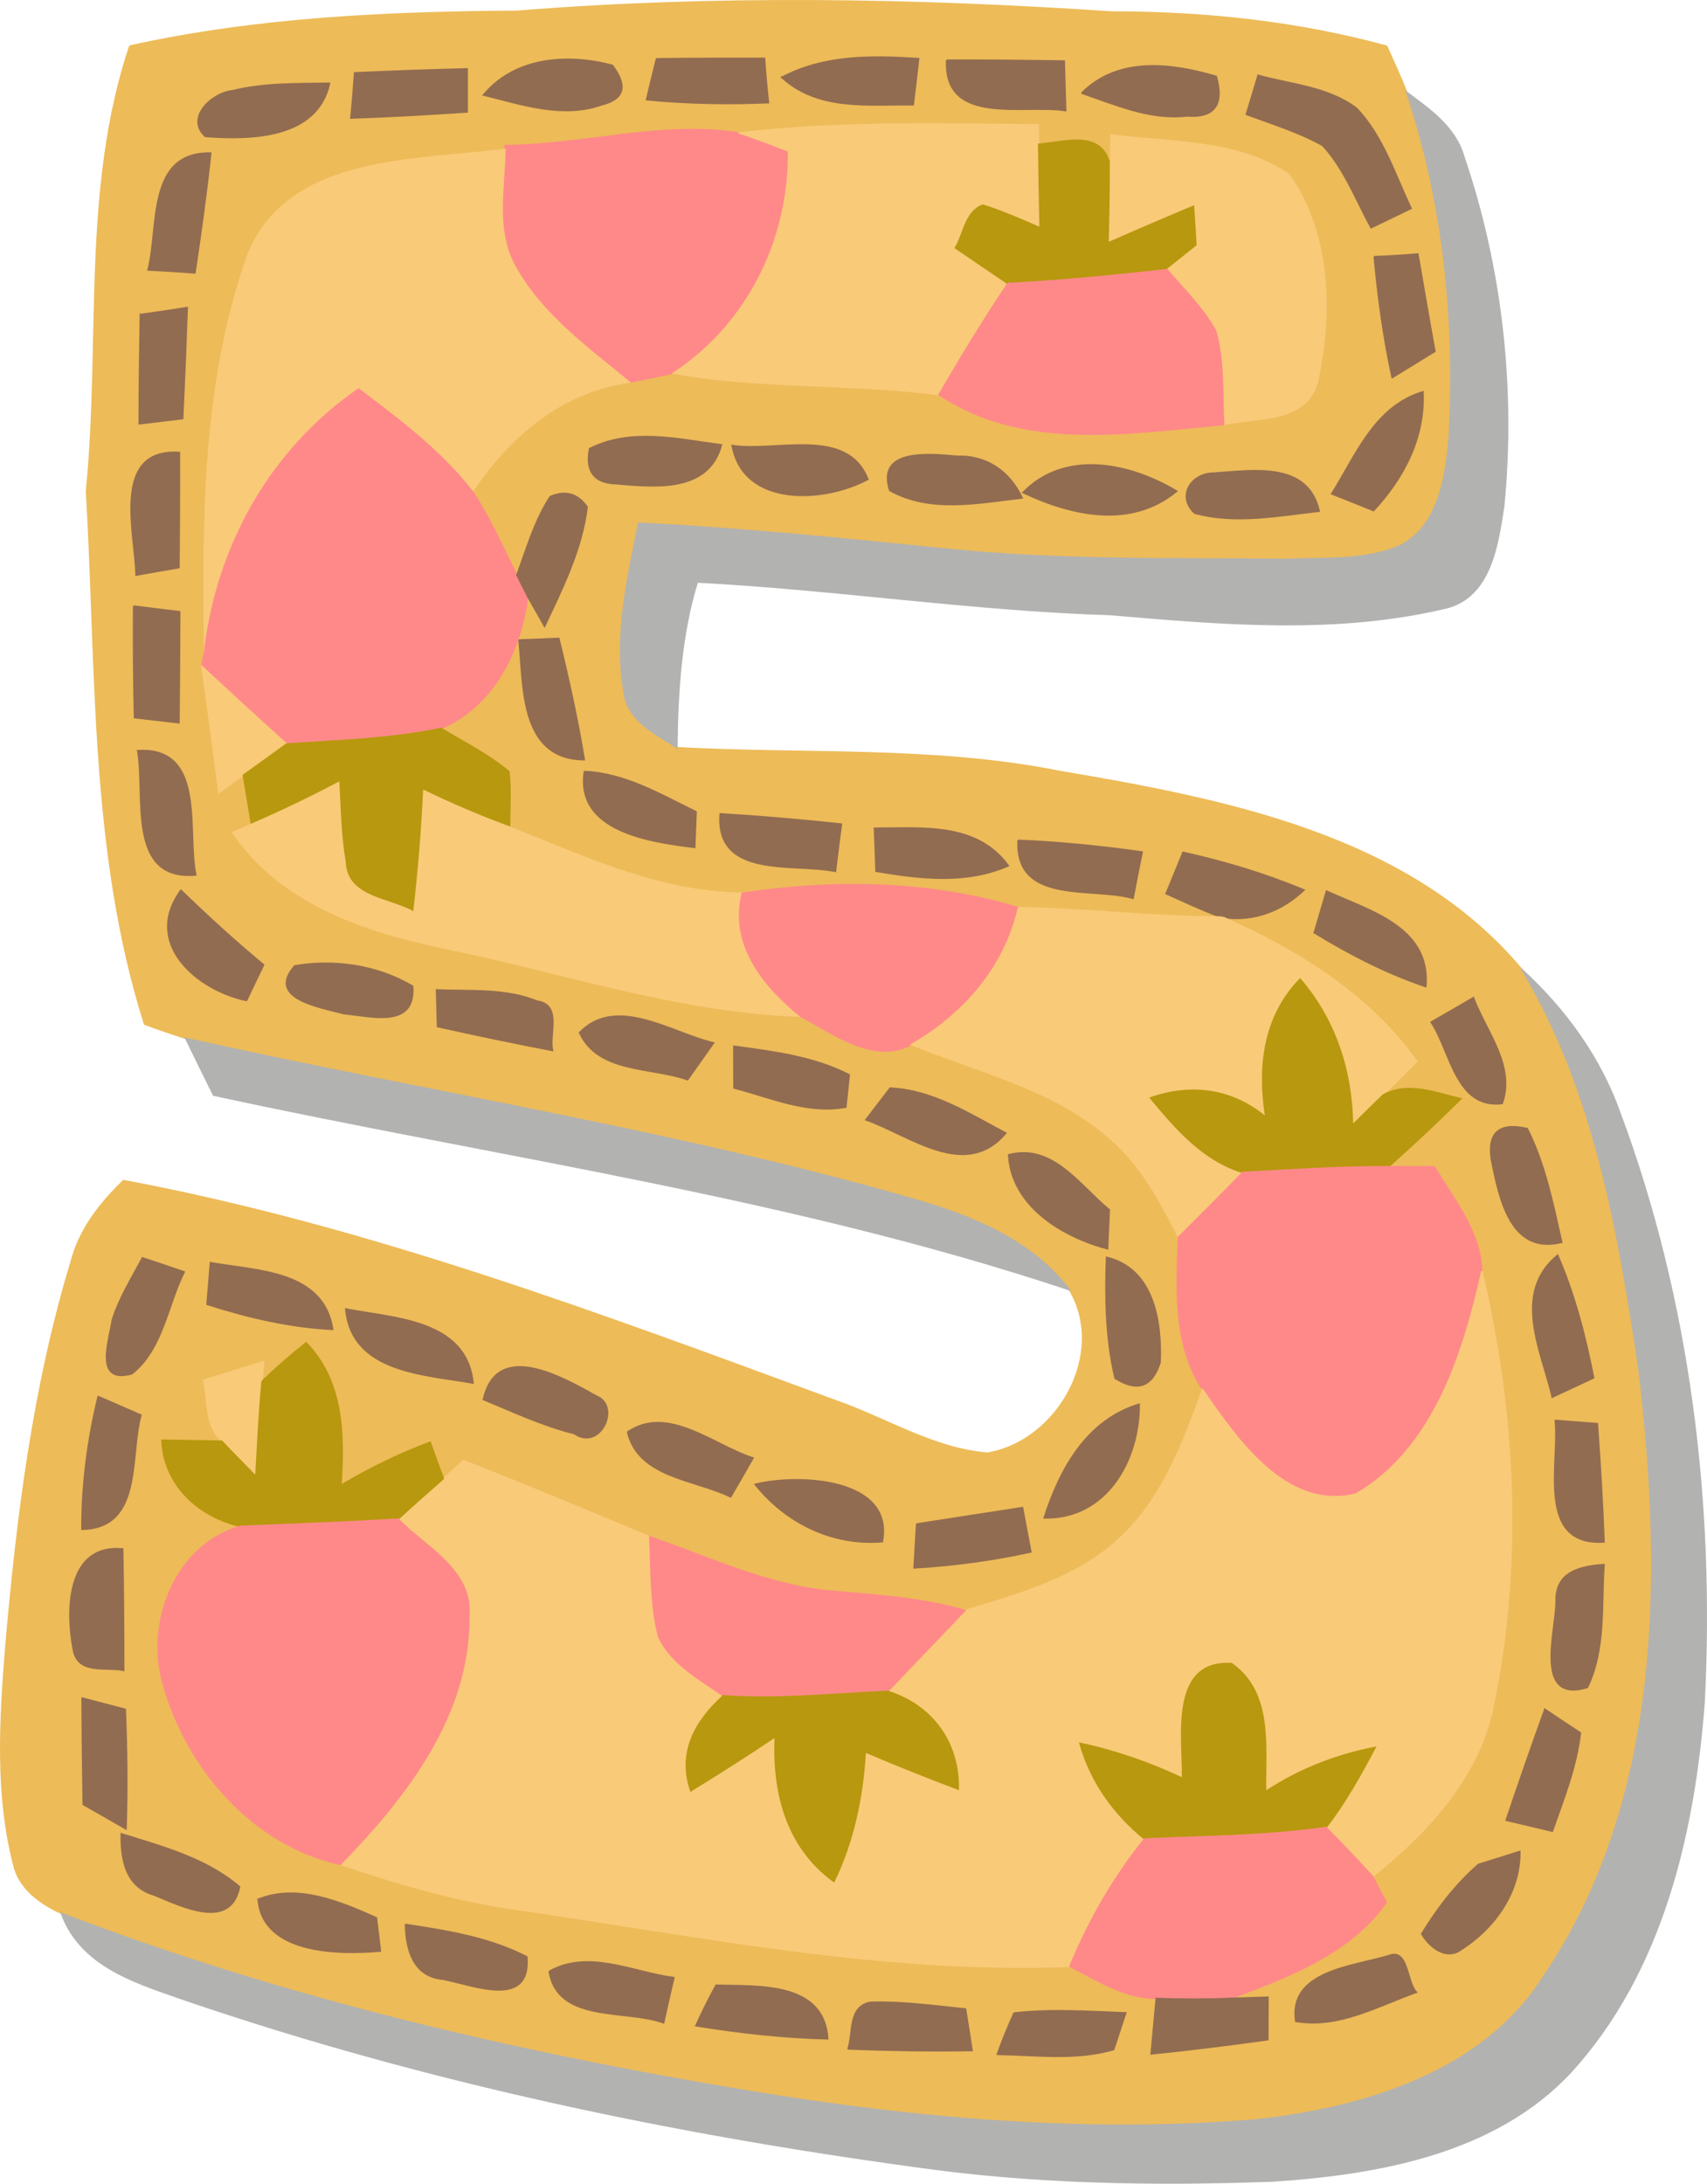 <?xml version="1.0" encoding="UTF-8" standalone="no"?>
<svg
   xmlns:dc="http://purl.org/dc/elements/1.1/"
   xmlns:cc="http://creativecommons.org/ns#"
   xmlns:rdf="http://www.w3.org/1999/02/22-rdf-syntax-ns#"
   xmlns:svg="http://www.w3.org/2000/svg"
   xmlns="http://www.w3.org/2000/svg"
   width="119.82pt"
   height="153.255pt"
   viewBox="0 0 119.82 153.255"
   version="1.1"
   id="svg182">
  <defs
     id="defs186" />
  <path
     fill="#edbb58"
     stroke="#edbb58"
     stroke-width="0.094"
     opacity="1"
     d="m 9.107,3.23 c 8.91,-1.97 18.07,-2.38 27.18,-2.44 13.87,-1.11 27.83,-0.88 41.71,0.05 6.52,0 13.04,0.68 19.34,2.4 0.47,1.07 0.98,2.13 1.4,3.23 2.59,7.74 3.44,16 2.99,24.12 -0.24,2.83 -0.7,6.36 -3.56,7.76 -2.5,1.02 -5.29,0.79 -7.93,0.91 -7.95,-0.09 -15.92,0.1 -23.84,-0.73 -7.18,-0.72 -14.36,-1.46 -21.57,-1.81 -0.78,3.87 -1.71,7.85 -1.03,11.81 0.19,2.03 2.22,2.97 3.72,3.94 8.96,0.5 18.02,-0.1 26.89,1.67 11.54,1.96 24.5,4.44 32.41,13.89 5.1,8.46 6.78,18.4 8.22,28.03 1.72,14.32 1.72,30.27 -6.69,42.66 -4.28,6.73 -12.54,9.19 -20.04,10.04 -11.93,1.01 -23.93,-0.05 -35.71,-1.99 -16.42,-2.72 -32.73,-6.53 -48.29,-12.49 -1.48,-0.68 -2.97,-1.73 -3.35,-3.42 -1.27,-4.95 -0.96,-10.13 -0.56,-15.18 0.79,-9.15 1.93,-18.34 4.6,-27.15 0.58,-2.25 2.03,-4.09 3.67,-5.68 17.18,3.22 33.59,9.41 49.94,15.43 3.56,1.23 6.89,3.39 10.7,3.7 4.91,-0.81 8.43,-6.97 5.76,-11.46 -2.59,-3.42 -6.67,-5.11 -10.66,-6.28 -16.87,-4.88 -34.27,-7.55 -51.38,-11.37 -0.97,-0.31 -1.93,-0.64 -2.88,-0.99 -3.83,-12.11 -3.34,-24.91 -4.08,-37.43 1.05,-10.4 -0.33,-21.13 3.04,-31.22 m 15.78,1.88 c -0.07,1.06 -0.16,2.12 -0.26,3.18 2.73,-0.09 5.45,-0.25 8.17,-0.43 0,-1.01 0,-2.02 0,-3.03 -2.64,0.06 -5.27,0.16 -7.91,0.28 m 9.04,1.56 c 2.67,0.66 5.56,1.66 8.3,0.69 1.6,-0.39 1.86,-1.32 0.76,-2.78 -3.15,-0.83 -6.84,-0.59 -9.06,2.09 m 12.15,-2.55 c -0.18,0.72 -0.53,2.16 -0.7,2.88 2.84,0.28 5.71,0.33 8.57,0.21 -0.12,-1.04 -0.21,-2.08 -0.28,-3.12 -2.53,0 -5.06,0 -7.59,0.03 m 8.79,1.31 c 2.55,2.36 6.07,1.89 9.24,1.93 0.1,-0.81 0.29,-2.44 0.38,-3.25 -3.27,-0.21 -6.64,-0.27 -9.62,1.32 m 11.58,-1.21 c -0.23,4.66 5.43,3.08 8.36,3.55 -0.03,-0.87 -0.07,-2.62 -0.1,-3.49 -2.75,-0.04 -5.51,-0.07 -8.26,-0.06 m 9.47,2.32 c 2.37,0.81 4.82,1.9 7.39,1.6 1.95,0.15 2.64,-0.78 2.07,-2.78 -3.15,-0.94 -6.93,-1.4 -9.46,1.18 m 12.39,-1.26 c -0.27,0.92 -0.55,1.83 -0.83,2.75 1.81,0.67 3.67,1.24 5.36,2.18 1.53,1.66 2.33,3.83 3.4,5.78 0.71,-0.34 2.12,-1.02 2.82,-1.36 -1.14,-2.4 -1.96,-5.06 -3.82,-7.02 -1.98,-1.52 -4.6,-1.68 -6.93,-2.33 m -73.9,4.3 c 3.18,0.24 7.88,0.17 8.73,-3.74 -2.28,0.04 -4.6,-0.03 -6.83,0.53 -1.37,0.11 -3.35,1.87 -1.9,3.21 m 21.05,0.63 -0.01,0.27 c -6.28,0.83 -15.12,0.36 -18.02,7.32 -3.2,8.93 -3.2,18.63 -3.07,28 l -0.2,0.95 c 0.44,2.96 0.81,5.93 1.2,8.9 0.43,-0.32 1.29,-0.94 1.72,-1.25 0.15,0.86 0.43,2.59 0.57,3.45 l -1.32,0.57 c 3.37,4.99 9.29,6.96 14.91,8.13 8.29,1.7 16.43,4.49 24.96,4.77 2.3,1.24 5.15,3.39 7.77,1.99 4.72,1.93 9.95,3.09 13.88,6.53 2.21,1.87 3.59,4.45 4.87,6.99 -0.13,3.6 -0.39,7.52 1.69,10.68 -1.34,3.72 -2.79,7.59 -5.73,10.37 -2.99,2.85 -7.08,3.97 -10.93,5.14 -3.08,-0.89 -6.3,-1.08 -9.48,-1.36 -4.44,-0.42 -8.49,-2.39 -12.66,-3.81 -4.35,-1.81 -8.69,-3.64 -13.08,-5.35 -0.35,0.32 -1.05,0.95 -1.4,1.27 -0.24,-0.64 -0.7,-1.92 -0.93,-2.56 -2.17,0.81 -4.26,1.83 -6.26,3.02 0.23,-3.53 0.19,-7.29 -2.45,-10 -1.07,0.85 -2.1,1.75 -3.09,2.7 l 0.12,-1.38 c -1.41,0.43 -2.83,0.87 -4.24,1.31 0.35,1.43 0.08,3.21 1.29,4.28 -1.05,-0.02 -3.15,-0.05 -4.2,-0.07 0.11,3.14 2.57,5.38 5.51,6.05 -4.6,1.31 -6.69,6.78 -5.41,11.12 1.67,5.9 6.27,11.23 12.42,12.61 4.1,1.37 8.27,2.6 12.57,3.18 12.8,1.87 25.64,4.49 38.64,3.97 1.91,0.98 3.82,2.23 6.06,2.25 -0.09,0.97 -0.27,2.92 -0.36,3.9 2.74,-0.28 5.47,-0.62 8.2,-1 0,-0.75 0.01,-2.24 0.01,-2.99 -0.64,0.02 -1.93,0.06 -2.57,0.08 3.97,-1.5 8.35,-3.12 10.87,-6.74 -0.24,-0.45 -0.72,-1.36 -0.96,-1.81 3.83,-3.05 7.37,-6.85 8.44,-11.8 2.11,-10.11 1.6,-20.67 -0.77,-30.69 -0.11,-2.78 -1.96,-5.03 -3.32,-7.31 -0.8,-0.01 -2.41,-0.01 -3.22,-0.01 1.73,-1.55 3.43,-3.14 5.08,-4.77 -1.77,-0.41 -3.68,-1.22 -5.45,-0.28 0.79,-0.78 1.57,-1.55 2.35,-2.33 -3.33,-4.71 -8.36,-7.78 -13.54,-10.1 2.13,0.29 4.09,-0.48 5.63,-1.94 -2.75,-1.15 -5.6,-2 -8.51,-2.65 -0.3,0.73 -0.89,2.18 -1.19,2.91 1.25,0.56 2.5,1.15 3.79,1.63 -4.73,0.01 -9.42,-0.59 -14.15,-0.65 -6.3,-1.9 -12.91,-1.97 -19.38,-1.02 -5.82,-0.06 -11.06,-2.54 -16.34,-4.64 0.01,-1.3 0.1,-2.6 -0.04,-3.89 -1.45,-1.21 -3.15,-2.06 -4.76,-3.03 3.68,-1.57 5.61,-5.45 6.07,-9.25 0.3,0.53 0.89,1.58 1.19,2.1 1.26,-2.68 2.63,-5.41 2.99,-8.39 -0.66,-0.95 -1.53,-1.19 -2.6,-0.73 -1.1,1.68 -1.65,3.64 -2.34,5.51 -1,-1.97 -1.87,-4.02 -3.11,-5.86 2.58,-3.88 6.25,-7.03 11.02,-7.67 0.77,-0.16 2.31,-0.48 3.08,-0.64 6.16,1.11 12.45,0.7 18.64,1.51 5.96,3.97 13.31,2.7 19.99,2.1 2.31,-0.53 5.79,-0.08 6.58,-2.99 1.05,-4.8 0.94,-10.45 -2.02,-14.58 -3.62,-2.47 -8.31,-2.2 -12.48,-2.77 -0.01,0.56 -0.02,1.68 -0.03,2.24 -0.53,-2.66 -3.14,-1.73 -5.04,-1.58 -0.01,-0.34 -0.02,-1.03 -0.02,-1.37 -7,-0.05 -14.03,-0.25 -21,0.58 -5.45,-0.86 -10.94,0.85 -16.43,0.88 m -25.07,8.74 c 1.1,0.06 2.2,0.12 3.3,0.21 0.42,-2.8 0.81,-5.6 1.11,-8.42 -4.54,-0.1 -3.63,5.21 -4.41,8.21 m 86.07,-0.94 c 0.26,2.85 0.65,5.7 1.26,8.5 0.75,-0.46 2.25,-1.38 3.01,-1.85 -0.42,-2.27 -0.8,-4.56 -1.2,-6.84 -1.02,0.09 -2.05,0.15 -3.07,0.19 m -86.61,4.06 c -0.04,2.56 -0.08,5.12 -0.08,7.68 0.76,-0.09 2.29,-0.28 3.06,-0.37 0.12,-2.6 0.23,-5.2 0.32,-7.8 -1.1,0.18 -2.2,0.34 -3.3,0.49 m 83.62,12.59 c 0.74,0.29 2.21,0.88 2.95,1.18 2.13,-2.3 3.62,-5.11 3.47,-8.35 -3.4,1.01 -4.71,4.44 -6.42,7.17 m -52.09,-3.17 c -0.3,1.59 0.32,2.41 1.84,2.46 2.73,0.23 6.52,0.66 7.43,-2.73 -3.05,-0.4 -6.37,-1.22 -9.27,0.27 m 10.01,-0.23 c 0.79,4.37 6.48,4.03 9.54,2.38 -1.46,-3.74 -6.46,-1.89 -9.54,-2.38 m -41.84,9.11 c 1.01,-0.18 2.01,-0.36 3.02,-0.53 0.02,-2.69 0.04,-5.39 0.03,-8.09 -4.83,-0.31 -3.12,5.62 -3.05,8.62 m 52.9,-5.95 c 2.85,1.6 6.24,0.88 9.31,0.53 -0.86,-1.84 -2.46,-2.99 -4.52,-2.93 -1.87,-0.15 -5.76,-0.63 -4.79,2.4 m 9.35,0.15 c 3.43,1.62 7.6,2.56 10.81,-0.1 -3.27,-1.96 -7.84,-2.96 -10.81,0.1 m 12.06,1.45 c 2.86,0.78 5.86,0.18 8.75,-0.14 -0.79,-3.54 -4.69,-2.86 -7.41,-2.68 -1.57,-0.01 -2.65,1.62 -1.34,2.82 m -74.48,6.51 c -0.02,2.61 0,5.23 0.06,7.84 0.78,0.09 2.35,0.27 3.13,0.36 0.03,-2.6 0.04,-5.2 0.05,-7.8 -1.08,-0.13 -2.16,-0.26 -3.24,-0.4 m 27.05,2.38 c 0.33,3.22 0.02,8.4 4.59,8.41 -0.47,-2.87 -1.1,-5.7 -1.79,-8.52 -0.7,0.03 -2.1,0.09 -2.8,0.11 m -26.77,7.77 c 0.57,3.11 -0.83,9.17 4.09,8.73 -0.65,-3.07 0.77,-9.04 -4.09,-8.73 m 31.36,1.46 c -0.65,4.24 4.66,4.95 7.75,5.34 0.02,-0.63 0.08,-1.89 0.1,-2.51 -2.5,-1.22 -5,-2.71 -7.85,-2.83 m 9.53,2.97 c -0.34,4.6 5.15,3.44 8.1,4.05 0.13,-1.11 0.27,-2.22 0.42,-3.33 -2.84,-0.3 -5.68,-0.55 -8.52,-0.72 m 10.83,1.01 c 0.03,0.76 0.09,2.27 0.11,3.03 3.1,0.52 6.32,0.92 9.3,-0.39 -2.24,-3.08 -6.08,-2.63 -9.41,-2.64 m 10.08,0.85 c -0.21,4.55 5.15,3.25 8.08,4.08 0.2,-1.09 0.42,-2.17 0.64,-3.26 -2.9,-0.41 -5.8,-0.7 -8.72,-0.82 m -54.15,11.25 c 0.3,-0.62 0.9,-1.88 1.2,-2.51 -2.01,-1.66 -3.93,-3.42 -5.81,-5.24 -2.73,3.72 1.12,7.03 4.61,7.75 m 74.94,-4.76 c 2.48,1.52 5.08,2.86 7.84,3.79 0.37,-4.22 -3.99,-5.34 -6.98,-6.72 -0.21,0.73 -0.64,2.19 -0.86,2.93 m -71.56,2.32 c -2.05,2.32 1.8,2.91 3.43,3.36 1.92,0.18 5.09,1.08 4.85,-1.93 -2.47,-1.47 -5.46,-1.9 -8.28,-1.43 m 9.95,1.69 c 0.02,0.64 0.05,1.93 0.07,2.58 2.68,0.6 5.38,1.16 8.08,1.68 -0.26,-1.18 0.68,-3.21 -1.07,-3.47 -2.24,-0.91 -4.71,-0.69 -7.08,-0.79 m 69.81,2.26 c 1.39,2.1 1.73,6.11 5,5.72 0.94,-2.66 -1.13,-5.07 -2.02,-7.44 -0.99,0.58 -1.98,1.15 -2.98,1.72 m -59.77,0.74 c 1.3,2.86 5.03,2.4 7.59,3.31 0.46,-0.65 1.37,-1.94 1.83,-2.59 -2.97,-0.7 -6.83,-3.4 -9.42,-0.72 m 10.83,0.95 c 0,0.73 0,2.21 0.01,2.94 2.56,0.66 5.16,1.85 7.86,1.34 0.06,-0.57 0.18,-1.7 0.24,-2.27 -2.51,-1.29 -5.35,-1.63 -8.11,-2.01 m 10.97,2.94 c -0.43,0.56 -1.28,1.67 -1.71,2.23 3.09,1.08 7.02,4.3 9.84,0.93 -2.56,-1.36 -5.15,-3.03 -8.13,-3.16 m 42.21,5.05 c 0.54,2.62 1.29,6.69 4.94,5.78 -0.61,-2.71 -1.16,-5.48 -2.42,-7.99 -1.98,-0.45 -2.82,0.28 -2.52,2.21 m -33.89,-0.37 c 0.19,3.63 3.79,5.77 6.95,6.61 0.03,-0.69 0.09,-2.06 0.12,-2.75 -2.09,-1.71 -3.96,-4.67 -7.07,-3.86 m -62.92,11.6 c -0.23,1.52 -1.3,4.5 1.37,3.78 2.17,-1.68 2.51,-4.8 3.69,-7.16 -0.73,-0.25 -2.21,-0.75 -2.94,-0.99 -0.76,1.43 -1.63,2.81 -2.12,4.37 m 6.89,-4.03 c -0.06,0.73 -0.18,2.19 -0.24,2.93 2.87,0.92 5.81,1.61 8.83,1.76 -0.64,-4.17 -5.33,-4.1 -8.59,-4.69 m 62.9,-0.38 c -0.1,2.84 -0.06,5.72 0.6,8.5 1.58,0.99 2.63,0.61 3.17,-1.12 0.11,-2.89 -0.43,-6.57 -3.77,-7.38 m 31.29,9.83 c 0.72,-0.34 2.18,-1.02 2.91,-1.36 -0.58,-2.95 -1.33,-5.86 -2.53,-8.62 -3.24,2.67 -1.15,6.7 -0.38,9.98 m -84.69,-6.2 c 0.4,4.5 5.58,4.6 8.94,5.21 -0.44,-4.49 -5.59,-4.55 -8.94,-5.21 m 9.66,6.36 c 2.09,0.87 4.16,1.84 6.37,2.39 1.87,1.28 3.32,-1.95 1.56,-2.64 -2.39,-1.33 -6.99,-3.98 -7.93,0.25 m -27.04,-0.22 c -0.74,3.05 -1.15,6.18 -1.14,9.33 4.32,-0.07 3.34,-5.12 4.15,-8.02 -0.75,-0.33 -2.25,-0.98 -3.01,-1.31 m 37.16,2.5 c 0.76,3.22 4.75,3.33 7.24,4.56 0.4,-0.68 1.19,-2.05 1.58,-2.74 -2.77,-0.88 -5.97,-3.77 -8.82,-1.82 m 29.24,6.03 c 4.41,0.1 6.71,-4.08 6.68,-7.99 -3.7,1.11 -5.58,4.56 -6.68,7.99 m 35.88,-6.85 c 0.31,3.03 -1.39,8.84 3.43,8.54 -0.1,-2.77 -0.27,-5.54 -0.47,-8.31 -0.74,-0.06 -2.22,-0.17 -2.96,-0.23 m -56.17,4.49 c 2.16,2.72 5.44,4.32 8.94,4.03 0.85,-4.48 -5.88,-4.79 -8.94,-4.03 m 11.34,2.78 c -0.05,0.78 -0.14,2.32 -0.18,3.09 2.76,-0.16 5.5,-0.53 8.21,-1.12 -0.15,-0.78 -0.45,-2.34 -0.59,-3.12 -2.49,0.38 -4.97,0.77 -7.44,1.15 m -59.2,8.8 c 0.3,1.8 2.26,1.22 3.55,1.48 0,-2.84 -0.02,-5.69 -0.07,-8.53 -3.95,-0.37 -4,4.32 -3.48,7.05 m 104.09,-3.32 c -0.04,2.15 -1.58,7.14 2.2,6 1.3,-2.68 0.97,-5.76 1.17,-8.63 -1.72,0.11 -3.46,0.53 -3.37,2.63 m -103.47,6.73 c 0.01,2.49 0.04,4.98 0.08,7.48 0.75,0.43 2.26,1.29 3.01,1.72 0.1,-2.8 0.06,-5.6 -0.05,-8.4 -0.76,-0.2 -2.28,-0.6 -3.04,-0.8 m 102.68,0.79 c -0.94,2.59 -1.84,5.19 -2.72,7.8 1.08,0.25 2.16,0.51 3.25,0.77 0.79,-2.26 1.7,-4.51 1.97,-6.91 -0.62,-0.41 -1.88,-1.24 -2.5,-1.66 m -99.93,8.74 c -0.03,1.84 0.31,3.74 2.32,4.31 1.9,0.78 5.39,2.54 5.99,-0.59 -2.36,-2.01 -5.42,-2.82 -8.31,-3.72 m 95.27,2.15 c -1.59,1.38 -2.89,3.08 -3.99,4.88 0.55,0.94 1.72,1.89 2.79,1.1 2.34,-1.49 4.15,-4.01 4.11,-6.89 -0.73,0.23 -2.18,0.68 -2.91,0.91 m -85.66,2.45 c 0.3,3.85 5.64,3.9 8.59,3.64 -0.07,-0.59 -0.21,-1.76 -0.28,-2.34 -2.56,-1.14 -5.54,-2.41 -8.31,-1.3 m 10.34,1.76 c 0.04,1.78 0.54,3.68 2.65,3.86 2.16,0.42 6.18,2.1 5.88,-1.58 -2.65,-1.37 -5.62,-1.83 -8.53,-2.28 m 10.09,3.3 c 0.59,3.65 5.36,2.64 8.04,3.62 0.23,-1.07 0.47,-2.13 0.72,-3.18 -2.87,-0.38 -6,-2 -8.76,-0.44 m 52.4,3.51 c 3.01,0.53 5.75,-1.07 8.49,-2.04 -0.73,-0.73 -0.54,-3.18 -2.01,-2.56 -2.47,0.74 -7.02,1.06 -6.48,4.6 m -42.11,0.31 c 3.06,0.5 6.16,0.84 9.27,0.92 -0.25,-4.05 -4.92,-3.68 -7.85,-3.77 -0.51,0.93 -0.98,1.88 -1.42,2.85 m 10.68,1.63 c 2.9,0.11 5.81,0.16 8.72,0.11 -0.11,-0.73 -0.34,-2.19 -0.46,-2.92 -2.22,-0.23 -4.45,-0.54 -6.69,-0.47 -1.58,0.3 -1.18,2.15 -1.57,3.28 m 10.48,0.38 c 2.72,0.04 5.53,0.44 8.18,-0.34 0.21,-0.65 0.64,-1.94 0.85,-2.58 -2.62,-0.1 -5.24,-0.28 -7.85,0.01 -0.43,0.95 -0.83,1.92 -1.18,2.91 z"
     id="path4" />
  <path
     fill="#926c50"
     stroke="#926c50"
     stroke-width="0.094"
     opacity="1"
     d="m 24.887,5.11 c 2.64,-0.12 5.27,-0.22 7.91,-0.28 0,1.01 0,2.02 0,3.03 -2.72,0.18 -5.44,0.34 -8.17,0.43 0.1,-1.06 0.19,-2.12 0.26,-3.18 z"
     id="path6" />
  <path
     fill="#926c50"
     stroke="#926c50"
     stroke-width="0.094"
     opacity="1"
     d="m 33.927,6.67 c 2.22,-2.68 5.91,-2.92 9.06,-2.09 1.1,1.46 0.84,2.39 -0.76,2.78 -2.74,0.97 -5.63,-0.03 -8.3,-0.69 z"
     id="path8" />
  <path
     fill="#926c50"
     stroke="#926c50"
     stroke-width="0.094"
     opacity="1"
     d="m 46.077,4.12 c 2.53,-0.03 5.06,-0.03 7.59,-0.03 0.07,1.04 0.16,2.08 0.28,3.12 -2.86,0.12 -5.73,0.07 -8.57,-0.21 0.17,-0.72 0.52,-2.16 0.7,-2.88 z"
     id="path10" />
  <path
     fill="#926c50"
     stroke="#926c50"
     stroke-width="0.094"
     opacity="1"
     d="m 54.867,5.43 c 2.98,-1.59 6.35,-1.53 9.62,-1.32 -0.09,0.81 -0.28,2.44 -0.38,3.25 -3.17,-0.04 -6.69,0.43 -9.24,-1.93 z"
     id="path12" />
  <path
     fill="#926c50"
     stroke="#926c50"
     stroke-width="0.094"
     opacity="1"
     d="m 66.447,4.22 c 2.75,-0.01 5.51,0.02 8.26,0.06 0.03,0.87 0.07,2.62 0.1,3.49 -2.93,-0.47 -8.59,1.11 -8.36,-3.55 z"
     id="path14" />
  <path
     fill="#926c50"
     stroke="#926c50"
     stroke-width="0.094"
     opacity="1"
     d="m 75.917,6.54 c 2.53,-2.58 6.31,-2.12 9.46,-1.18 0.57,2 -0.12,2.93 -2.07,2.78 -2.57,0.3 -5.02,-0.79 -7.39,-1.6 z"
     id="path16" />
  <path
     fill="#926c50"
     stroke="#926c50"
     stroke-width="0.094"
     opacity="1"
     d="m 88.307,5.28 c 2.33,0.65 4.95,0.81 6.93,2.33 1.86,1.96 2.68,4.62 3.82,7.02 -0.7,0.34 -2.11,1.02 -2.82,1.36 -1.07,-1.95 -1.87,-4.12 -3.4,-5.78 -1.69,-0.94 -3.55,-1.51 -5.36,-2.18 0.28,-0.92 0.56,-1.83 0.83,-2.75 z"
     id="path18" />
  <path
     fill="#926c50"
     stroke="#926c50"
     stroke-width="0.094"
     opacity="1"
     d="m 14.407,9.58 c -1.45,-1.34 0.53,-3.1 1.9,-3.21 2.23,-0.56 4.55,-0.49 6.83,-0.53 -0.85,3.91 -5.55,3.98 -8.73,3.74 z"
     id="path20" />
  <path
     fill="#b2b2b1"
     stroke="#b2b2b1"
     stroke-width="0.094"
     opacity="1"
     d="m 98.737,6.47 c 1.63,1.2 3.45,2.47 4.02,4.54 2.66,7.82 3.59,16.26 2.8,24.48 -0.4,2.64 -0.88,6.31 -3.94,7.15 -7.77,1.88 -15.83,1.16 -23.71,0.49 -9.69,-0.3 -19.29,-1.78 -28.96,-2.28 -1.15,3.76 -1.39,7.7 -1.43,11.62 -1.5,-0.97 -3.53,-1.91 -3.72,-3.94 -0.68,-3.96 0.25,-7.94 1.03,-11.81 7.21,0.35 14.39,1.09 21.57,1.81 7.92,0.83 15.89,0.64 23.84,0.73 2.64,-0.12 5.43,0.11 7.93,-0.91 2.86,-1.4 3.32,-4.93 3.56,-7.76 0.45,-8.12 -0.4,-16.38 -2.99,-24.12 z"
     id="path22" />
  <path
     fill="#ff8989"
     stroke="#ff8989"
     stroke-width="0.094"
     opacity="1"
     d="m 35.457,10.21 c 5.49,-0.03 10.98,-1.74 16.43,-0.88 1.17,0.39 2.31,0.83 3.46,1.27 0.07,6.22 -2.85,12.15 -8.08,15.59 -0.77,0.16 -2.31,0.48 -3.08,0.64 -2.95,-2.44 -6.21,-4.77 -8.08,-8.21 -1.35,-2.5 -0.71,-5.44 -0.66,-8.14 z"
     id="path24" />
  <path
     fill="#f9ca78"
     stroke="#f9ca78"
     stroke-width="0.094"
     opacity="1"
     d="m 51.887,9.33 c 6.97,-0.83 14,-0.63 21,-0.58 0,0.34 0.01,1.03 0.02,1.37 0.02,1.96 0.05,3.91 0.1,5.86 -1.32,-0.57 -2.64,-1.15 -4.02,-1.59 -1.24,0.48 -1.33,2 -1.93,3.01 1.23,0.83 2.45,1.67 3.68,2.5 -1.71,2.54 -3.29,5.16 -4.83,7.8 -6.19,-0.81 -12.48,-0.4 -18.64,-1.51 5.23,-3.44 8.15,-9.37 8.08,-15.59 -1.15,-0.44 -2.29,-0.88 -3.46,-1.27 z"
     id="path26" />
  <path
     fill="#b8980e"
     stroke="#b8980e"
     stroke-width="0.094"
     opacity="1"
     d="m 72.907,10.12 c 1.9,-0.15 4.51,-1.08 5.04,1.58 0.01,1.74 -0.03,3.47 -0.07,5.2 1.99,-0.88 3.98,-1.73 5.99,-2.57 0.04,0.72 0.14,2.18 0.18,2.9 -0.71,0.56 -1.42,1.13 -2.12,1.69 -3.72,0.42 -7.45,0.78 -11.19,0.98 -1.23,-0.83 -2.45,-1.67 -3.68,-2.5 0.6,-1.01 0.69,-2.53 1.93,-3.01 1.38,0.44 2.7,1.02 4.02,1.59 -0.05,-1.95 -0.08,-3.9 -0.1,-5.86 z"
     id="path28" />
  <path
     fill="#f9ca78"
     stroke="#f9ca78"
     stroke-width="0.094"
     opacity="1"
     d="m 77.977,9.46 c 4.17,0.57 8.86,0.3 12.48,2.77 2.96,4.13 3.07,9.78 2.02,14.58 -0.79,2.91 -4.27,2.46 -6.58,2.99 -0.12,-2.19 0.05,-4.46 -0.57,-6.59 -0.89,-1.61 -2.23,-2.9 -3.4,-4.29 0.7,-0.56 1.41,-1.13 2.12,-1.69 -0.04,-0.72 -0.14,-2.18 -0.18,-2.9 -2.01,0.84 -4,1.69 -5.99,2.57 0.04,-1.73 0.08,-3.46 0.07,-5.2 0.01,-0.56 0.02,-1.68 0.03,-2.24 z"
     id="path30" />
  <path
     fill="#f9ca78"
     stroke="#f9ca78"
     stroke-width="0.094"
     opacity="1"
     d="m 17.427,17.8 c 2.9,-6.96 11.74,-6.49 18.02,-7.32 -0.05,2.7 -0.69,5.64 0.66,8.14 1.87,3.44 5.13,5.77 8.08,8.21 -4.77,0.64 -8.44,3.79 -11.02,7.67 -2.23,-2.85 -5.13,-5.04 -8,-7.2 -6.18,4.26 -9.98,11.08 -10.81,18.5 -0.13,-9.37 -0.13,-19.07 3.07,-28 z"
     id="path32" />
  <path
     fill="#926c50"
     stroke="#926c50"
     stroke-width="0.094"
     opacity="1"
     d="m 10.387,18.95 c 0.78,-3 -0.13,-8.31 4.41,-8.21 -0.3,2.82 -0.69,5.62 -1.11,8.42 -1.1,-0.09 -2.2,-0.15 -3.3,-0.21 z"
     id="path34" />
  <path
     fill="#926c50"
     stroke="#926c50"
     stroke-width="0.094"
     opacity="1"
     d="m 96.457,18.01 c 1.02,-0.04 2.05,-0.1 3.07,-0.19 0.4,2.28 0.78,4.57 1.2,6.84 -0.76,0.47 -2.26,1.39 -3.01,1.85 -0.61,-2.8 -1,-5.65 -1.26,-8.5 z"
     id="path36" />
  <path
     fill="#ff8989"
     stroke="#ff8989"
     stroke-width="0.094"
     opacity="1"
     d="m 70.737,19.9 c 3.74,-0.2 7.47,-0.56 11.19,-0.98 1.17,1.39 2.51,2.68 3.4,4.29 0.62,2.13 0.45,4.4 0.57,6.59 -6.68,0.6 -14.03,1.87 -19.99,-2.1 1.54,-2.64 3.12,-5.26 4.83,-7.8 z"
     id="path38" />
  <path
     fill="#926c50"
     stroke="#926c50"
     stroke-width="0.094"
     opacity="1"
     d="m 9.847,22.07 c 1.1,-0.15 2.2,-0.31 3.3,-0.49 -0.09,2.6 -0.2,5.2 -0.32,7.8 -0.77,0.09 -2.3,0.28 -3.06,0.37 0,-2.56 0.04,-5.12 0.08,-7.68 z"
     id="path40" />
  <path
     fill="#ff8989"
     stroke="#ff8989"
     stroke-width="0.094"
     opacity="1"
     d="m 14.357,45.8 c 0.83,-7.42 4.63,-14.24 10.81,-18.5 2.87,2.16 5.77,4.35 8,7.2 1.24,1.84 2.11,3.89 3.11,5.86 0.19,0.38 0.57,1.14 0.76,1.51 -0.46,3.8 -2.39,7.68 -6.07,9.25 -3.57,0.74 -7.23,0.85 -10.85,1.09 -2.01,-1.8 -3.99,-3.62 -5.96,-5.46 z"
     id="path42" />
  <path
     fill="#926c50"
     stroke="#926c50"
     stroke-width="0.094"
     opacity="1"
     d="m 93.467,34.66 c 1.71,-2.73 3.02,-6.16 6.42,-7.17 0.15,3.24 -1.34,6.05 -3.47,8.35 -0.74,-0.3 -2.21,-0.89 -2.95,-1.18 z"
     id="path44" />
  <path
     fill="#926c50"
     stroke="#926c50"
     stroke-width="0.094"
     opacity="1"
     d="m 41.377,31.49 c 2.9,-1.49 6.22,-0.67 9.27,-0.27 -0.91,3.39 -4.7,2.96 -7.43,2.73 -1.52,-0.05 -2.14,-0.87 -1.84,-2.46 z"
     id="path46" />
  <path
     fill="#926c50"
     stroke="#926c50"
     stroke-width="0.094"
     opacity="1"
     d="m 51.387,31.26 c 3.08,0.49 8.08,-1.36 9.54,2.38 -3.06,1.65 -8.75,1.99 -9.54,-2.38 z"
     id="path48" />
  <path
     fill="#926c50"
     stroke="#926c50"
     stroke-width="0.094"
     opacity="1"
     d="m 9.547,40.37 c -0.07,-3 -1.78,-8.93 3.05,-8.62 0.01,2.7 -0.01,5.4 -0.03,8.09 -1.01,0.17 -2.01,0.35 -3.02,0.53 z"
     id="path50" />
  <path
     fill="#926c50"
     stroke="#926c50"
     stroke-width="0.094"
     opacity="1"
     d="m 62.447,34.42 c -0.97,-3.03 2.92,-2.55 4.79,-2.4 2.06,-0.06 3.66,1.09 4.52,2.93 -3.07,0.35 -6.46,1.07 -9.31,-0.53 z"
     id="path52" />
  <path
     fill="#926c50"
     stroke="#926c50"
     stroke-width="0.094"
     opacity="1"
     d="m 71.797,34.57 c 2.97,-3.06 7.54,-2.06 10.81,-0.1 -3.21,2.66 -7.38,1.72 -10.81,0.1 z"
     id="path54" />
  <path
     fill="#926c50"
     stroke="#926c50"
     stroke-width="0.094"
     opacity="1"
     d="m 83.857,36.02 c -1.31,-1.2 -0.23,-2.83 1.34,-2.82 2.72,-0.18 6.62,-0.86 7.41,2.68 -2.89,0.32 -5.89,0.92 -8.75,0.14 z"
     id="path56" />
  <path
     fill="#926c50"
     stroke="#926c50"
     stroke-width="0.094"
     opacity="1"
     d="m 38.617,34.85 c 1.07,-0.46 1.94,-0.22 2.6,0.73 -0.36,2.98 -1.73,5.71 -2.99,8.39 -0.3,-0.52 -0.89,-1.57 -1.19,-2.1 -0.19,-0.37 -0.57,-1.13 -0.76,-1.51 0.69,-1.87 1.24,-3.83 2.34,-5.51 z"
     id="path58" />
  <path
     fill="#926c50"
     stroke="#926c50"
     stroke-width="0.094"
     opacity="1"
     d="m 9.377,42.53 c 1.08,0.14 2.16,0.27 3.24,0.4 -0.01,2.6 -0.02,5.2 -0.05,7.8 -0.78,-0.09 -2.35,-0.27 -3.13,-0.36 -0.06,-2.61 -0.08,-5.23 -0.06,-7.84 z"
     id="path60" />
  <path
     fill="#926c50"
     stroke="#926c50"
     stroke-width="0.094"
     opacity="1"
     d="m 36.427,44.91 c 0.7,-0.02 2.1,-0.08 2.8,-0.11 0.69,2.82 1.32,5.65 1.79,8.52 -4.57,-0.01 -4.26,-5.19 -4.59,-8.41 z"
     id="path62" />
  <path
     fill="#f9ca78"
     stroke="#f9ca78"
     stroke-width="0.094"
     opacity="1"
     d="m 14.157,46.75 c 1.97,1.84 3.95,3.66 5.96,5.46 -1.01,0.74 -2.02,1.46 -3.04,2.19 -0.43,0.31 -1.29,0.93 -1.72,1.25 -0.39,-2.97 -0.76,-5.94 -1.2,-8.9 z"
     id="path64" />
  <path
     fill="#b8980e"
     stroke="#b8980e"
     stroke-width="0.094"
     opacity="1"
     d="m 20.117,52.21 c 3.62,-0.24 7.28,-0.35 10.85,-1.09 1.61,0.97 3.31,1.82 4.76,3.03 0.14,1.29 0.05,2.59 0.04,3.89 -2.05,-0.75 -4.06,-1.61 -6.02,-2.56 -0.14,2.85 -0.37,5.7 -0.7,8.54 -1.68,-0.98 -4.72,-1 -4.82,-3.5 -0.32,-1.86 -0.35,-3.74 -0.45,-5.61 -2,1.06 -4.05,2.04 -6.13,2.94 -0.14,-0.86 -0.42,-2.59 -0.57,-3.45 1.02,-0.73 2.03,-1.45 3.04,-2.19 z"
     id="path66" />
  <path
     fill="#926c50"
     stroke="#926c50"
     stroke-width="0.094"
     opacity="1"
     d="m 9.657,52.68 c 4.86,-0.31 3.44,5.66 4.09,8.73 -4.92,0.44 -3.52,-5.62 -4.09,-8.73 z"
     id="path68" />
  <path
     fill="#f9ca78"
     stroke="#f9ca78"
     stroke-width="0.094"
     opacity="1"
     d="m 17.647,57.85 c 2.08,-0.9 4.13,-1.88 6.13,-2.94 0.1,1.87 0.13,3.75 0.45,5.61 0.1,2.5 3.14,2.52 4.82,3.5 0.33,-2.84 0.56,-5.69 0.7,-8.54 1.96,0.95 3.97,1.81 6.02,2.56 5.28,2.1 10.52,4.58 16.34,4.64 -0.91,3.59 1.46,6.51 4.09,8.64 -8.53,-0.28 -16.67,-3.07 -24.96,-4.77 -5.62,-1.17 -11.54,-3.14 -14.91,-8.13 z"
     id="path70" />
  <path
     fill="#926c50"
     stroke="#926c50"
     stroke-width="0.094"
     opacity="1"
     d="m 41.017,54.14 c 2.85,0.12 5.35,1.61 7.85,2.83 -0.02,0.62 -0.08,1.88 -0.1,2.51 -3.09,-0.39 -8.4,-1.1 -7.75,-5.34 z"
     id="path72" />
  <path
     fill="#926c50"
     stroke="#926c50"
     stroke-width="0.094"
     opacity="1"
     d="m 50.547,57.11 c 2.84,0.17 5.68,0.42 8.52,0.72 -0.15,1.11 -0.29,2.22 -0.42,3.33 -2.95,-0.61 -8.44,0.55 -8.1,-4.05 z"
     id="path74" />
  <path
     fill="#926c50"
     stroke="#926c50"
     stroke-width="0.094"
     opacity="1"
     d="m 61.377,58.12 c 3.33,0.01 7.17,-0.44 9.41,2.64 -2.98,1.31 -6.2,0.91 -9.3,0.39 -0.02,-0.76 -0.08,-2.27 -0.11,-3.03 z"
     id="path76" />
  <path
     fill="#926c50"
     stroke="#926c50"
     stroke-width="0.094"
     opacity="1"
     d="m 71.457,58.97 c 2.92,0.12 5.82,0.41 8.72,0.82 -0.22,1.09 -0.44,2.17 -0.64,3.26 -2.93,-0.83 -8.29,0.47 -8.08,-4.08 z"
     id="path78" />
  <path
     fill="#926c50"
     stroke="#926c50"
     stroke-width="0.094"
     opacity="1"
     d="m 81.847,62.72 c 0.3,-0.73 0.89,-2.18 1.19,-2.91 2.91,0.65 5.76,1.5 8.51,2.65 -1.54,1.46 -3.5,2.23 -5.63,1.94 l -0.28,-0.05 c -1.29,-0.48 -2.54,-1.07 -3.79,-1.63 z"
     id="path80" />
  <path
     fill="#ff8989"
     stroke="#ff8989"
     stroke-width="0.094"
     opacity="1"
     d="m 52.107,62.68 c 6.47,-0.95 13.08,-0.88 19.38,1.02 -0.95,4.19 -3.84,7.51 -7.52,9.61 -2.62,1.4 -5.47,-0.75 -7.77,-1.99 -2.63,-2.13 -5,-5.05 -4.09,-8.64 z"
     id="path82" />
  <path
     fill="#926c50"
     stroke="#926c50"
     stroke-width="0.094"
     opacity="1"
     d="m 17.307,70.22 c -3.49,-0.72 -7.34,-4.03 -4.61,-7.75 1.88,1.82 3.8,3.58 5.81,5.24 -0.3,0.63 -0.9,1.89 -1.2,2.51 z"
     id="path84" />
  <path
     fill="#f9ca78"
     stroke="#f9ca78"
     stroke-width="0.094"
     opacity="1"
     d="m 71.487,63.7 c 4.73,0.06 9.42,0.66 14.15,0.65 l 0.28,0.05 c 5.18,2.32 10.21,5.39 13.54,10.1 -0.78,0.78 -1.56,1.55 -2.35,2.33 -0.73,0.69 -1.45,1.41 -2.17,2.13 -0.04,-3.77 -1.2,-7.38 -3.68,-10.25 -2.57,2.64 -2.97,6.18 -2.41,9.68 -2.37,-1.96 -5.22,-2.35 -8.1,-1.34 1.78,2.16 3.71,4.39 6.48,5.23 -1.48,1.53 -2.99,3.04 -4.51,4.55 -1.28,-2.54 -2.66,-5.12 -4.87,-6.99 -3.93,-3.44 -9.16,-4.6 -13.88,-6.53 3.68,-2.1 6.57,-5.42 7.52,-9.61 z"
     id="path86" />
  <path
     fill="#926c50"
     stroke="#926c50"
     stroke-width="0.094"
     opacity="1"
     d="m 92.247,65.46 c 0.22,-0.74 0.65,-2.2 0.86,-2.93 2.99,1.38 7.35,2.5 6.98,6.72 -2.76,-0.93 -5.36,-2.27 -7.84,-3.79 z"
     id="path88" />
  <path
     fill="#926c50"
     stroke="#926c50"
     stroke-width="0.094"
     opacity="1"
     d="m 20.687,67.78 c 2.82,-0.47 5.81,-0.04 8.28,1.43 0.24,3.01 -2.93,2.11 -4.85,1.93 -1.63,-0.45 -5.48,-1.04 -3.43,-3.36 z"
     id="path90" />
  <path
     fill="#b2b2b1"
     stroke="#b2b2b1"
     stroke-width="0.094"
     opacity="1"
     d="m 106.817,68.03 c 3.03,2.77 5.51,6.17 6.89,10.07 4.9,13.16 6.63,27.41 5.91,41.4 -0.7,9.22 -2.96,18.93 -9.37,25.94 -5.31,5.69 -13.5,7.14 -20.93,7.63 -8.33,0.3 -16.72,0.17 -24.99,-1.01 -17.27,-2.35 -34.41,-5.96 -50.93,-11.56 -3.49,-1.24 -7.68,-2.32 -9.09,-6.22 15.56,5.96 31.87,9.77 48.29,12.49 11.78,1.94 23.78,3 35.71,1.99 7.5,-0.85 15.76,-3.31 20.04,-10.04 8.41,-12.39 8.41,-28.34 6.69,-42.66 -1.44,-9.63 -3.12,-19.57 -8.22,-28.03 z"
     id="path92" />
  <path
     fill="#926c50"
     stroke="#926c50"
     stroke-width="0.094"
     opacity="1"
     d="m 30.637,69.47 c 2.37,0.1 4.84,-0.12 7.08,0.79 1.75,0.26 0.81,2.29 1.07,3.47 -2.7,-0.52 -5.4,-1.08 -8.08,-1.68 -0.02,-0.65 -0.05,-1.94 -0.07,-2.58 z"
     id="path94" />
  <path
     fill="#b8980e"
     stroke="#b8980e"
     stroke-width="0.094"
     opacity="1"
     d="m 88.847,78.39 c -0.56,-3.5 -0.16,-7.04 2.41,-9.68 2.48,2.87 3.64,6.48 3.68,10.25 0.72,-0.72 1.44,-1.44 2.17,-2.13 1.77,-0.94 3.68,-0.13 5.45,0.28 -1.65,1.63 -3.35,3.22 -5.08,4.77 -3.42,-0.02 -6.83,0.22 -10.25,0.4 -2.77,-0.84 -4.7,-3.07 -6.48,-5.23 2.88,-1.01 5.73,-0.62 8.1,1.34 z"
     id="path96" />
  <path
     fill="#926c50"
     stroke="#926c50"
     stroke-width="0.094"
     opacity="1"
     d="m 100.447,71.73 c 1,-0.57 1.99,-1.14 2.98,-1.72 0.89,2.37 2.96,4.78 2.02,7.44 -3.27,0.39 -3.61,-3.62 -5,-5.72 z"
     id="path98" />
  <path
     fill="#926c50"
     stroke="#926c50"
     stroke-width="0.094"
     opacity="1"
     d="m 40.677,72.47 c 2.59,-2.68 6.45,0.02 9.42,0.72 -0.46,0.65 -1.37,1.94 -1.83,2.59 -2.56,-0.91 -6.29,-0.45 -7.59,-3.31 z"
     id="path100" />
  <path
     fill="#b2b2b1"
     stroke="#b2b2b1"
     stroke-width="0.094"
     opacity="1"
     d="m 13.027,72.87 c 17.11,3.82 34.51,6.49 51.38,11.37 3.99,1.17 8.07,2.86 10.66,6.28 -19.54,-6.52 -40.01,-9.31 -60.08,-13.66 -0.66,-1.33 -1.31,-2.66 -1.96,-3.99 z"
     id="path102" />
  <path
     fill="#926c50"
     stroke="#926c50"
     stroke-width="0.094"
     opacity="1"
     d="m 51.507,73.42 c 2.76,0.38 5.6,0.72 8.11,2.01 -0.06,0.57 -0.18,1.7 -0.24,2.27 -2.7,0.51 -5.3,-0.68 -7.86,-1.34 -0.01,-0.73 -0.01,-2.21 -0.01,-2.94 z"
     id="path104" />
  <path
     fill="#926c50"
     stroke="#926c50"
     stroke-width="0.094"
     opacity="1"
     d="m 62.477,76.36 c 2.98,0.13 5.57,1.8 8.13,3.16 -2.82,3.37 -6.75,0.15 -9.84,-0.93 0.43,-0.56 1.28,-1.67 1.71,-2.23 z"
     id="path106" />
  <path
     fill="#926c50"
     stroke="#926c50"
     stroke-width="0.094"
     opacity="1"
     d="m 104.687,81.41 c -0.3,-1.93 0.54,-2.66 2.52,-2.21 1.26,2.51 1.81,5.28 2.42,7.99 -3.65,0.91 -4.4,-3.16 -4.94,-5.78 z"
     id="path108" />
  <path
     fill="#926c50"
     stroke="#926c50"
     stroke-width="0.094"
     opacity="1"
     d="m 70.797,81.04 c 3.11,-0.81 4.98,2.15 7.07,3.86 -0.03,0.69 -0.09,2.06 -0.12,2.75 -3.16,-0.84 -6.76,-2.98 -6.95,-6.61 z"
     id="path110" />
  <path
     fill="#ff8989"
     stroke="#ff8989"
     stroke-width="0.094"
     opacity="1"
     d="m 87.227,82.28 c 3.42,-0.18 6.83,-0.42 10.25,-0.4 0.81,0 2.42,0 3.22,0.01 1.36,2.28 3.21,4.53 3.32,7.31 -1.3,5.82 -3.38,12.45 -8.83,15.65 -4.91,1.21 -8.35,-3.83 -10.78,-7.34 -2.08,-3.16 -1.82,-7.08 -1.69,-10.68 1.52,-1.51 3.03,-3.02 4.51,-4.55 z"
     id="path112" />
  <path
     fill="#926c50"
     stroke="#926c50"
     stroke-width="0.094"
     opacity="1"
     d="m 7.877,92.64 c 0.49,-1.56 1.36,-2.94 2.12,-4.37 0.73,0.24 2.21,0.74 2.94,0.99 -1.18,2.36 -1.52,5.48 -3.69,7.16 -2.67,0.72 -1.6,-2.26 -1.37,-3.78 z"
     id="path114" />
  <path
     fill="#926c50"
     stroke="#926c50"
     stroke-width="0.094"
     opacity="1"
     d="m 14.767,88.61 c 3.26,0.59 7.95,0.52 8.59,4.69 -3.02,-0.15 -5.96,-0.84 -8.83,-1.76 0.06,-0.74 0.18,-2.2 0.24,-2.93 z"
     id="path116" />
  <path
     fill="#926c50"
     stroke="#926c50"
     stroke-width="0.094"
     opacity="1"
     d="m 77.667,88.23 c 3.34,0.81 3.88,4.49 3.77,7.38 -0.54,1.73 -1.59,2.11 -3.17,1.12 -0.66,-2.78 -0.7,-5.66 -0.6,-8.5 z"
     id="path118" />
  <path
     fill="#f9ca78"
     stroke="#f9ca78"
     stroke-width="0.094"
     opacity="1"
     d="m 95.187,104.85 c 5.45,-3.2 7.53,-9.83 8.83,-15.65 2.37,10.02 2.88,20.58 0.77,30.69 -1.07,4.95 -4.61,8.75 -8.44,11.8 -1.05,-1.18 -2.16,-2.31 -3.26,-3.44 1.35,-1.75 2.42,-3.68 3.45,-5.62 -2.75,0.53 -5.37,1.55 -7.7,3.1 -0.06,-3.1 0.54,-6.92 -2.39,-8.98 -4.37,-0.26 -3.4,5.18 -3.44,8.05 -2.3,-1.09 -4.72,-1.93 -7.21,-2.46 0.76,2.69 2.37,4.96 4.54,6.72 -2.19,2.7 -3.91,5.73 -5.24,8.94 -13,0.52 -25.84,-2.1 -38.64,-3.97 -4.3,-0.58 -8.47,-1.81 -12.57,-3.18 4.6,-4.74 9.1,-10.47 9.02,-17.43 0.3,-3.22 -3.03,-4.84 -4.96,-6.81 1.04,-0.96 2.11,-1.9 3.18,-2.84 0.35,-0.32 1.05,-0.95 1.4,-1.27 4.39,1.71 8.73,3.54 13.08,5.35 0.11,2.33 0.04,4.71 0.61,6.99 0.87,1.93 2.88,3 4.55,4.17 -1.97,1.77 -3.21,3.98 -2.28,6.68 2,-1.24 3.99,-2.49 5.93,-3.81 -0.18,3.92 0.79,7.76 4.12,10.17 1.38,-2.85 2.02,-5.96 2.2,-9.1 2.15,0.92 4.33,1.79 6.53,2.62 0.06,-3.29 -1.83,-5.89 -4.95,-6.87 1.8,-1.9 3.62,-3.78 5.43,-5.68 3.85,-1.17 7.94,-2.29 10.93,-5.14 2.94,-2.78 4.39,-6.65 5.73,-10.37 2.43,3.51 5.87,8.55 10.78,7.34 z"
     id="path120" />
  <path
     fill="#926c50"
     stroke="#926c50"
     stroke-width="0.094"
     opacity="1"
     d="m 108.957,98.06 c -0.77,-3.28 -2.86,-7.31 0.38,-9.98 1.2,2.76 1.95,5.67 2.53,8.62 -0.73,0.34 -2.19,1.02 -2.91,1.36 z"
     id="path122" />
  <path
     fill="#926c50"
     stroke="#926c50"
     stroke-width="0.094"
     opacity="1"
     d="m 24.267,91.86 c 3.35,0.66 8.5,0.72 8.94,5.21 -3.36,-0.61 -8.54,-0.71 -8.94,-5.21 z"
     id="path124" />
  <path
     fill="#f9ca78"
     stroke="#f9ca78"
     stroke-width="0.094"
     opacity="1"
     d="m 14.277,96.86 c 1.41,-0.44 2.83,-0.88 4.24,-1.31 l -0.12,1.38 c -0.22,2.22 -0.31,4.44 -0.44,6.67 -0.8,-0.82 -1.61,-1.63 -2.39,-2.46 -1.21,-1.07 -0.94,-2.85 -1.29,-4.28 z"
     id="path126" />
  <path
     fill="#b8980e"
     stroke="#b8980e"
     stroke-width="0.094"
     opacity="1"
     d="m 18.397,96.93 c 0.99,-0.95 2.02,-1.85 3.09,-2.7 2.64,2.71 2.68,6.47 2.45,10 2,-1.19 4.09,-2.21 6.26,-3.02 0.23,0.64 0.69,1.92 0.93,2.56 -1.07,0.94 -2.14,1.88 -3.18,2.84 -3.68,0.23 -7.38,0.35 -11.07,0.51 -2.94,-0.67 -5.4,-2.91 -5.51,-6.05 1.05,0.02 3.15,0.05 4.2,0.07 0.78,0.83 1.59,1.64 2.39,2.46 0.13,-2.23 0.22,-4.45 0.44,-6.67 z"
     id="path128" />
  <path
     fill="#926c50"
     stroke="#926c50"
     stroke-width="0.094"
     opacity="1"
     d="m 33.927,98.22 c 0.94,-4.23 5.54,-1.58 7.93,-0.25 1.76,0.69 0.31,3.92 -1.56,2.64 -2.21,-0.55 -4.28,-1.52 -6.37,-2.39 z"
     id="path130" />
  <path
     fill="#926c50"
     stroke="#926c50"
     stroke-width="0.094"
     opacity="1"
     d="m 6.887,98 c 0.76,0.33 2.26,0.98 3.01,1.31 -0.81,2.9 0.17,7.95 -4.15,8.02 -0.01,-3.15 0.4,-6.28 1.14,-9.33 z"
     id="path132" />
  <path
     fill="#926c50"
     stroke="#926c50"
     stroke-width="0.094"
     opacity="1"
     d="m 44.047,100.5 c 2.85,-1.95 6.05,0.94 8.82,1.82 -0.39,0.69 -1.18,2.06 -1.58,2.74 -2.49,-1.23 -6.48,-1.34 -7.24,-4.56 z"
     id="path134" />
  <path
     fill="#926c50"
     stroke="#926c50"
     stroke-width="0.094"
     opacity="1"
     d="m 73.287,106.53 c 1.1,-3.43 2.98,-6.88 6.68,-7.99 0.03,3.91 -2.27,8.09 -6.68,7.99 z"
     id="path136" />
  <path
     fill="#926c50"
     stroke="#926c50"
     stroke-width="0.094"
     opacity="1"
     d="m 109.167,99.68 c 0.74,0.06 2.22,0.17 2.96,0.23 0.2,2.77 0.37,5.54 0.47,8.31 -4.82,0.3 -3.12,-5.51 -3.43,-8.54 z"
     id="path138" />
  <path
     fill="#926c50"
     stroke="#926c50"
     stroke-width="0.094"
     opacity="1"
     d="m 52.997,104.17 c 3.06,-0.76 9.79,-0.45 8.94,4.03 -3.5,0.29 -6.78,-1.31 -8.94,-4.03 z"
     id="path140" />
  <path
     fill="#926c50"
     stroke="#926c50"
     stroke-width="0.094"
     opacity="1"
     d="m 64.337,106.95 c 2.47,-0.38 4.95,-0.77 7.44,-1.15 0.14,0.78 0.44,2.34 0.59,3.12 -2.71,0.59 -5.45,0.96 -8.21,1.12 0.04,-0.77 0.13,-2.31 0.18,-3.09 z"
     id="path142" />
  <path
     fill="#ff8989"
     stroke="#ff8989"
     stroke-width="0.094"
     opacity="1"
     d="m 16.877,107.12 c 3.69,-0.16 7.39,-0.28 11.07,-0.51 1.93,1.97 5.26,3.59 4.96,6.81 0.08,6.96 -4.42,12.69 -9.02,17.43 -6.15,-1.38 -10.75,-6.71 -12.42,-12.61 -1.28,-4.34 0.81,-9.81 5.41,-11.12 z"
     id="path144" />
  <path
     fill="#ff8989"
     stroke="#ff8989"
     stroke-width="0.094"
     opacity="1"
     d="m 45.607,107.85 c 4.17,1.42 8.22,3.39 12.66,3.81 3.18,0.28 6.4,0.47 9.48,1.36 -1.81,1.9 -3.63,3.78 -5.43,5.68 -3.85,0.17 -7.69,0.58 -11.55,0.31 -1.67,-1.17 -3.68,-2.24 -4.55,-4.17 -0.57,-2.28 -0.5,-4.66 -0.61,-6.99 z"
     id="path146" />
  <path
     fill="#926c50"
     stroke="#926c50"
     stroke-width="0.094"
     opacity="1"
     d="m 5.137,115.75 c -0.52,-2.73 -0.47,-7.42 3.48,-7.05 0.05,2.84 0.07,5.69 0.07,8.53 -1.29,-0.26 -3.25,0.32 -3.55,-1.48 z"
     id="path148" />
  <path
     fill="#926c50"
     stroke="#926c50"
     stroke-width="0.094"
     opacity="1"
     d="m 109.227,112.43 c -0.09,-2.1 1.65,-2.52 3.37,-2.63 -0.2,2.87 0.13,5.95 -1.17,8.63 -3.78,1.14 -2.24,-3.85 -2.2,-6 z"
     id="path150" />
  <path
     fill="#b8980e"
     stroke="#b8980e"
     stroke-width="0.094"
     opacity="1"
     d="m 83.007,124.8 c 0.04,-2.87 -0.93,-8.31 3.44,-8.05 2.93,2.06 2.33,5.88 2.39,8.98 2.33,-1.55 4.95,-2.57 7.7,-3.1 -1.03,1.94 -2.1,3.87 -3.45,5.62 -4.22,0.61 -8.5,0.61 -12.75,0.81 -2.17,-1.76 -3.78,-4.03 -4.54,-6.72 2.49,0.53 4.91,1.37 7.21,2.46 z"
     id="path152" />
  <path
     fill="#b8980e"
     stroke="#b8980e"
     stroke-width="0.094"
     opacity="1"
     d="m 50.767,119.01 c 3.86,0.27 7.7,-0.14 11.55,-0.31 3.12,0.98 5.01,3.58 4.95,6.87 -2.2,-0.83 -4.38,-1.7 -6.53,-2.62 -0.18,3.14 -0.82,6.25 -2.2,9.1 -3.33,-2.41 -4.3,-6.25 -4.12,-10.17 -1.94,1.32 -3.93,2.57 -5.93,3.81 -0.93,-2.7 0.31,-4.91 2.28,-6.68 z"
     id="path154" />
  <path
     fill="#926c50"
     stroke="#926c50"
     stroke-width="0.094"
     opacity="1"
     d="m 5.757,119.16 c 0.76,0.2 2.28,0.6 3.04,0.8 0.11,2.8 0.15,5.6 0.05,8.4 -0.75,-0.43 -2.26,-1.29 -3.01,-1.72 -0.04,-2.5 -0.07,-4.99 -0.08,-7.48 z"
     id="path156" />
  <path
     fill="#926c50"
     stroke="#926c50"
     stroke-width="0.094"
     opacity="1"
     d="m 108.437,119.95 c 0.62,0.42 1.88,1.25 2.5,1.66 -0.27,2.4 -1.18,4.65 -1.97,6.91 -1.09,-0.26 -2.17,-0.52 -3.25,-0.77 0.88,-2.61 1.78,-5.21 2.72,-7.8 z"
     id="path158" />
  <path
     fill="#ff8989"
     stroke="#ff8989"
     stroke-width="0.094"
     opacity="1"
     d="m 80.337,129.06 c 4.25,-0.2 8.53,-0.2 12.75,-0.81 1.1,1.13 2.21,2.26 3.26,3.44 0.24,0.45 0.72,1.36 0.96,1.81 -2.52,3.62 -6.9,5.24 -10.87,6.74 -1.76,0.08 -3.52,0.07 -5.28,0.01 -2.24,-0.02 -4.15,-1.27 -6.06,-2.25 1.33,-3.21 3.05,-6.24 5.24,-8.94 z"
     id="path160" />
  <path
     fill="#926c50"
     stroke="#926c50"
     stroke-width="0.094"
     opacity="1"
     d="m 8.507,128.69 c 2.89,0.9 5.95,1.71 8.31,3.72 -0.6,3.13 -4.09,1.37 -5.99,0.59 -2.01,-0.57 -2.35,-2.47 -2.32,-4.31 z"
     id="path162" />
  <path
     fill="#926c50"
     stroke="#926c50"
     stroke-width="0.094"
     opacity="1"
     d="m 103.777,130.84 c 0.73,-0.23 2.18,-0.68 2.91,-0.91 0.04,2.88 -1.77,5.4 -4.11,6.89 -1.07,0.79 -2.24,-0.16 -2.79,-1.1 1.1,-1.8 2.4,-3.5 3.99,-4.88 z"
     id="path164" />
  <path
     fill="#926c50"
     stroke="#926c50"
     stroke-width="0.094"
     opacity="1"
     d="m 18.117,133.29 c 2.77,-1.11 5.75,0.16 8.31,1.3 0.07,0.58 0.21,1.75 0.28,2.34 -2.95,0.26 -8.29,0.21 -8.59,-3.64 z"
     id="path166" />
  <path
     fill="#926c50"
     stroke="#926c50"
     stroke-width="0.094"
     opacity="1"
     d="m 28.457,135.05 c 2.91,0.45 5.88,0.91 8.53,2.28 0.3,3.68 -3.72,2 -5.88,1.58 -2.11,-0.18 -2.61,-2.08 -2.65,-3.86 z"
     id="path168" />
  <path
     fill="#926c50"
     stroke="#926c50"
     stroke-width="0.094"
     opacity="1"
     d="m 38.547,138.35 c 2.76,-1.56 5.89,0.06 8.76,0.44 -0.25,1.05 -0.49,2.11 -0.72,3.18 -2.68,-0.98 -7.45,0.03 -8.04,-3.62 z"
     id="path170" />
  <path
     fill="#926c50"
     stroke="#926c50"
     stroke-width="0.094"
     opacity="1"
     d="m 90.947,141.86 c -0.54,-3.54 4.01,-3.86 6.48,-4.6 1.47,-0.62 1.28,1.83 2.01,2.56 -2.74,0.97 -5.48,2.57 -8.49,2.04 z"
     id="path172" />
  <path
     fill="#926c50"
     stroke="#926c50"
     stroke-width="0.094"
     opacity="1"
     d="m 48.837,142.17 c 0.44,-0.97 0.91,-1.92 1.42,-2.85 2.93,0.09 7.6,-0.28 7.85,3.77 -3.11,-0.08 -6.21,-0.42 -9.27,-0.92 z"
     id="path174" />
  <path
     fill="#926c50"
     stroke="#926c50"
     stroke-width="0.094"
     opacity="1"
     d="m 59.517,143.8 c 0.39,-1.13 -0.01,-2.98 1.57,-3.28 2.24,-0.07 4.47,0.24 6.69,0.47 0.12,0.73 0.35,2.19 0.46,2.92 -2.91,0.05 -5.82,0 -8.72,-0.11 z"
     id="path176" />
  <path
     fill="#926c50"
     stroke="#926c50"
     stroke-width="0.094"
     opacity="1"
     d="m 81.157,140.25 c 1.76,0.06 3.52,0.07 5.28,-0.01 0.64,-0.02 1.93,-0.06 2.57,-0.08 0,0.75 -0.01,2.24 -0.01,2.99 -2.73,0.38 -5.46,0.72 -8.2,1 0.09,-0.98 0.27,-2.93 0.36,-3.9 z"
     id="path178" />
  <path
     fill="#926c50"
     stroke="#926c50"
     stroke-width="0.094"
     opacity="1"
     d="m 69.997,144.18 c 0.35,-0.99 0.75,-1.96 1.18,-2.91 2.61,-0.29 5.23,-0.11 7.85,-0.01 -0.21,0.64 -0.64,1.93 -0.85,2.58 -2.65,0.78 -5.46,0.38 -8.18,0.34 z"
     id="path180" />
</svg>
